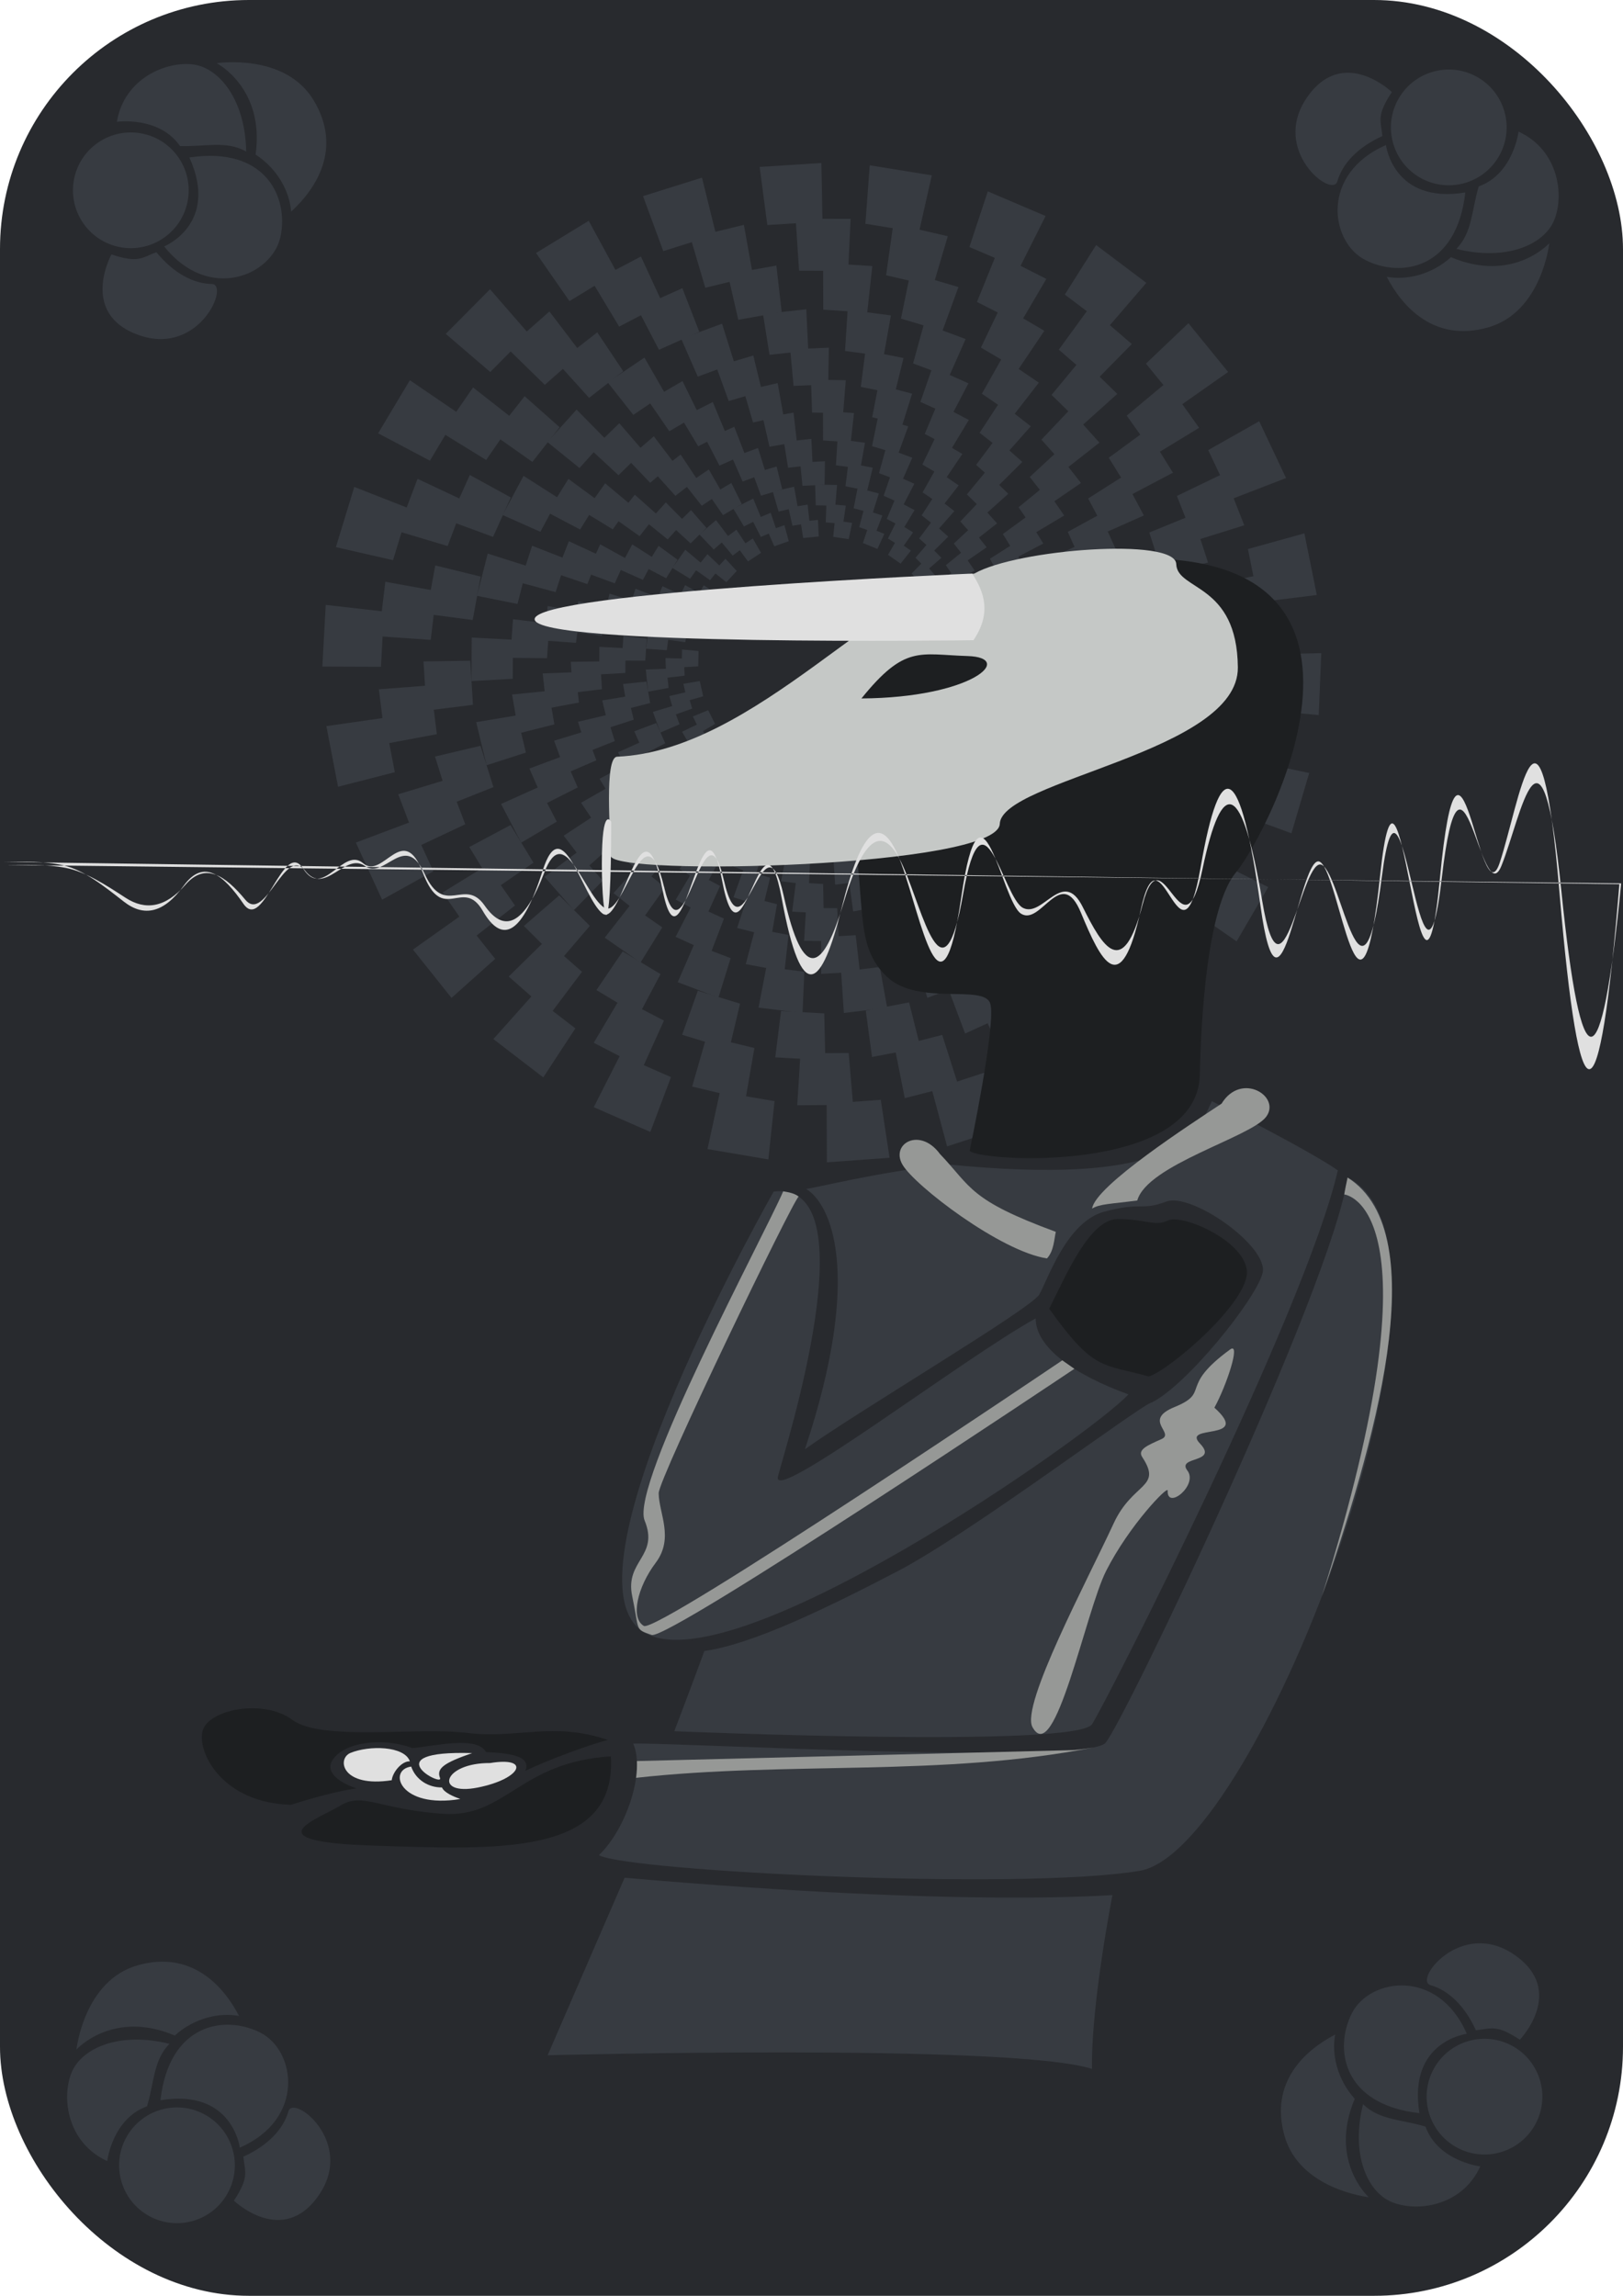 <?xml version="1.0" encoding="UTF-8" standalone="no"?>
<svg
   width="210mm"
   height="297mm"
   viewBox="0 0 210 297"
   version="1.1"
   id="svg16392"
   sodipodi:docname="ox-portrait.svg"
   inkscape:version="1.1 (c68e22c387, 2021-05-23)"
   xmlns:inkscape="http://www.inkscape.org/namespaces/inkscape"
   xmlns:sodipodi="http://sodipodi.sourceforge.net/DTD/sodipodi-0.dtd"
   xmlns="http://www.w3.org/2000/svg"
   xmlns:svg="http://www.w3.org/2000/svg"
   xmlns:rdf="http://www.w3.org/1999/02/22-rdf-syntax-ns#"
   xmlns:cc="http://creativecommons.org/ns#"
   xmlns:dc="http://purl.org/dc/elements/1.1/">
  <defs
     id="defs16386" />
  <sodipodi:namedview
     id="base"
     pagecolor="#ffffff"
     bordercolor="#666666"
     borderopacity="1.0"
     inkscape:pageopacity="0.0"
     inkscape:pageshadow="2"
     inkscape:zoom="0.98994949"
     inkscape:cx="432.34529"
     inkscape:cy="517.70318"
     inkscape:document-units="mm"
     inkscape:current-layer="g17871"
     inkscape:document-rotation="0"
     showgrid="false"
     inkscape:window-width="1920"
     inkscape:window-height="1080"
     inkscape:window-x="0"
     inkscape:window-y="0"
     inkscape:window-maximized="0"
     inkscape:snap-nodes="true"
     fit-margin-top="0"
     fit-margin-left="0"
     fit-margin-right="0"
     fit-margin-bottom="0"
     inkscape:object-paths="true"
     inkscape:pagecheckerboard="0" />
  <g
     inkscape:label="Layer 1"
     inkscape:groupmode="layer"
     id="layer1"
     transform="translate(-0.574,-0.729)">
    <rect
       style="fill:#282a2e;fill-opacity:1;fill-rule:evenodd;stroke:none;stroke-width:0.265"
       id="rect5123"
       width="210"
       height="297"
       x="0.574"
       y="0.729"
       ry="32.219" />
    <g
       id="g17644"
       transform="matrix(0.99,0,0,0.99,-0.5,-130.062)"
       style="fill:#373b41">
      <path
         d="m 101.37,161.518 -1.001,-7.592 8.067,-0.516 0.143,7.657 z m -13.598,3.409 -2.645,-7.187 7.705,-2.414 1.838,7.434 z m -12.262,6.532 -4.369,-6.289 6.886,-4.205 3.66,6.726 z m -10.351,9.265 -5.814,-4.984 5.782,-5.83 5.027,5.777 z m -7.885,11.588 -6.769,-3.58 4.147,-6.934 6.328,4.312 z m -4.822,12.999 -7.466,-1.704 2.401,-7.867 7.129,2.797 z m -1.577,13.932 -7.658,-0.027 0.439,-8.061 7.609,0.867 z m 1.809,13.776 -7.418,1.9 -1.524,-7.924 7.581,-1.083 z m 5.039,12.944 -6.698,3.712 -3.43,-7.462 7.168,-2.696 z m 8.084,11.446 -5.711,5.101 -5.042,-6.315 6.246,-4.431 z m 10.476,9.084 -4.196,6.406 -6.521,-5.01 5.101,-5.711 z m 12.496,6.365 -2.696,7.167 -7.395,-3.236 3.464,-6.83 z m 13.535,3.144 -0.808,7.615 -7.955,-1.351 1.63,-7.482 z m 13.886,-0.172 1.147,7.572 -8.193,0.592 -0.027,-7.658 z m 13.553,-3.554 2.797,7.129 -7.684,2.509 -1.98,-7.398 z m 12.187,-6.617 4.544,6.165 -6.979,4.345 -3.58,-6.769 z m 10.346,-9.472 5.776,5.027 -5.622,5.791 -5.194,-5.627 z m 7.697,-11.568 6.855,3.414 -4.134,7.09 -6.289,-4.369 z m 4.715,-13.061 7.496,1.562 -2.322,7.881 -7.187,-2.645 z m 1.421,-13.913 7.654,-0.19 -0.335,8.099 -7.624,-0.717 z m -1.935,-13.789 7.379,-2.048 1.625,8.052 -7.599,0.944 z m -5.19,-12.929 6.666,-3.77 3.508,7.424 -7.144,2.757 z m -8.136,-11.301 5.548,-5.279 5.19,6.371 -6.265,4.403 z m -10.605,-9.021 4.091,-6.473 6.564,4.941 -4.998,5.802 z m -12.471,-6.215 2.406,-7.27 7.554,3.219 -3.439,6.842 z m -13.593,-3.042 0.567,-7.636 8.111,1.314 -1.684,7.47 z"
         style="fill:#373b41;fill-opacity:1;fill-rule:evenodd;stroke:none;stroke-width:0.124"
         id="rect9037" />
      <path
         d="m 105.519,167.485 -0.445,-6.791 7.183,0.013 -0.319,6.798 z m -12.256,2.23 -1.927,-6.527 6.973,-1.692 1.197,6.699 z m -11.254,5.077 -3.508,-5.831 6.352,-3.328 2.854,6.178 z m -9.719,7.612 -4.865,-4.759 5.467,-4.832 4.121,5.416 z m -7.667,9.816 -5.794,-3.569 4.082,-5.907 5.36,4.193 z m -5.034,11.245 -6.521,-1.946 2.587,-6.836 6.158,2.896 z m -2.211,12.262 -6.789,-0.47 0.859,-7.122 6.696,1.212 z m 0.801,12.321 -6.689,1.252 -0.889,-7.115 6.785,-0.519 z m 3.714,11.771 -6.156,2.901 -2.606,-6.817 6.513,-1.973 z m 6.501,10.621 -5.362,4.191 -4.103,-5.894 5.797,-3.565 z m 8.76,8.665 -4.094,5.436 -5.49,-4.822 4.856,-4.767 z m 10.71,6.372 -2.808,6.198 -6.369,-3.3 3.47,-5.854 z m 11.818,3.577 -1.161,6.705 -6.975,-1.662 1.881,-6.539 z m 12.323,0.657 0.576,6.781 -7.299,0.047 0.422,-6.792 z m 12.225,-2.362 2.065,6.484 -6.96,1.777 -1.324,-6.675 z m 11.192,-5.157 3.67,5.731 -6.442,3.446 -2.78,-6.211 z m 9.727,-7.796 4.829,4.794 -5.323,4.807 -4.278,-5.293 z m 7.499,-9.809 5.879,3.427 -4.079,6.046 -5.322,-4.241 z m 4.942,-11.307 6.556,1.822 -2.519,6.853 -6.219,-2.764 z m 2.071,-12.254 6.798,0.278 -0.769,7.162 -6.719,-1.08 z m -0.912,-12.34 6.662,-1.386 0.972,7.234 -6.793,0.394 z m -3.849,-11.767 6.13,-2.954 2.678,6.788 -6.496,2.028 z m -6.556,-10.495 5.227,-4.358 4.231,5.951 -5.812,3.539 z m -8.878,-8.617 4.005,-5.501 5.532,4.764 -4.77,4.853 z m -10.696,-6.238 2.557,-6.306 6.51,3.295 -3.448,5.866 z m -11.876,-3.489 0.948,-6.738 7.115,1.638 -1.929,6.526 z"
         style="fill:#373b41;fill-opacity:1;fill-rule:evenodd;stroke:none;stroke-width:0.11"
         id="rect9037-5" />
      <path
         d="m 108.68,172.58 -0.022,-6.109 6.435,0.41 -0.664,6.073 z m -11.106,1.318 -1.364,-5.955 6.342,-1.128 0.7,6.069 z m -10.366,3.924 -2.819,-5.42 5.876,-2.629 2.214,5.694 z m -9.131,6.28 -4.095,-4.534 5.167,-4.026 3.391,5.081 z m -7.415,8.369 -4.993,-3.52 3.985,-5.066 4.57,4.054 z m -5.135,9.796 -5.735,-2.106 2.698,-5.981 5.357,2.937 z m -2.662,10.864 -6.057,-0.798 1.166,-6.334 5.933,1.458 z m 0.034,11.084 -6.063,0.751 -0.402,-6.424 6.108,-0.088 z m 2.674,10.753 -5.677,2.258 -1.956,-6.253 5.945,-1.406 z m 5.235,9.878 -5.037,3.457 -3.349,-5.509 5.392,-2.872 z m 7.368,8.251 -3.97,4.643 -4.651,-4.626 4.616,-4.002 z m 9.242,6.305 -2.86,5.398 -5.523,-3.311 3.434,-5.053 z m 10.391,3.861 -1.412,5.943 -6.157,-1.876 2.049,-5.755 z m 11.005,1.273 0.139,6.108 -6.543,-0.363 0.755,-6.062 z m 11.085,-1.437 1.49,5.925 -6.334,1.206 -0.816,-6.054 z m 10.315,-3.999 2.97,5.339 -5.963,2.73 -2.146,-5.72 z m 9.148,-6.445 4.061,4.564 -5.036,4.011 -3.539,-4.98 z m 7.264,-8.373 5.077,3.397 -3.991,5.191 -4.533,-4.095 z m 5.056,-9.856 5.773,1.997 -2.637,6 -5.418,-2.822 z m 2.536,-10.865 6.076,0.627 -1.087,6.374 -5.96,-1.341 z m -0.132,-11.107 6.046,-0.871 0.469,6.536 -6.109,-0.024 z m -2.795,-10.757 5.657,-2.306 2.022,6.231 -5.933,1.457 z m -5.291,-9.768 4.925,-3.614 3.46,5.567 -5.404,2.849 z m -7.476,-8.214 3.894,-4.707 4.692,4.576 -4.544,4.083 z m -9.237,-6.183 2.641,-5.508 5.65,3.314 -3.415,5.065 z m -10.447,-3.786 1.224,-5.985 6.284,1.863 -2.091,5.74 z"
         style="fill:#373b41;fill-opacity:1;fill-rule:evenodd;stroke:none;stroke-width:0.099"
         id="rect9037-5-2" />
      <path
         d="m 111.529,177.974 0.342,-5.39 5.652,0.742 -0.945,5.317 z m -9.873,0.505 -0.851,-5.333 5.66,-0.62 0.259,5.394 z m -9.375,2.848 -2.166,-4.947 5.338,-1.971 1.616,5.153 z m -8.425,4.999 -3.343,-4.241 4.795,-3.246 2.691,4.683 z m -7.035,6.943 -4.196,-3.4 3.815,-4.233 3.791,3.846 z m -5.108,8.337 -4.934,-2.196 2.733,-5.116 4.551,2.907 z m -2.99,9.425 -5.295,-1.062 1.403,-5.518 5.147,1.637 z m -0.626,9.779 -5.392,0.303 0.026,-5.69 5.393,0.284 z m 1.722,9.643 -5.14,1.656 -1.356,-5.631 5.327,-0.888 z m 4.033,9.022 -4.647,2.751 -2.628,-5.057 4.926,-2.215 z m 6.01,7.713 -3.777,3.86 -3.829,-4.355 4.308,-3.256 z m 7.779,6.107 -2.842,4.592 -4.676,-3.247 3.328,-4.254 z m 8.937,4.02 -1.597,5.159 -5.32,-2.019 2.148,-4.955 z m 9.632,1.774 -0.238,5.395 -5.749,-0.707 1.025,-5.303 z m 9.862,-0.612 0.964,5.314 -5.659,0.689 -0.361,-5.388 z m 9.334,-2.917 2.304,4.885 -5.421,2.055 -1.555,-5.172 z m 8.45,-5.143 3.312,4.265 -4.679,3.24 -2.827,-4.602 z m 6.902,-6.955 4.278,3.296 -3.827,4.342 -3.756,-3.88 z m 5.043,-8.395 4.974,2.103 -2.681,5.136 -4.612,-2.81 z m 2.879,-9.433 5.322,0.912 -1.336,5.558 -5.178,-1.536 z m 0.541,-9.804 5.385,-0.411 0.027,5.793 -5.387,-0.383 z m -1.829,-9.653 5.126,-1.7 1.415,5.615 -5.319,0.934 z m -4.089,-8.928 4.558,-2.896 2.723,5.115 -4.935,2.193 z m -6.108,-7.687 3.713,-3.921 3.868,4.313 -4.249,3.333 z m -7.782,-6 2.656,-4.702 4.788,3.257 -3.312,4.265 z m -8.99,-3.957 1.433,-5.207 5.433,2.015 -2.184,4.939 z"
         style="fill:#373b41;fill-opacity:1;fill-rule:evenodd;stroke:none;stroke-width:0.088"
         id="rect9037-9" />
      <path
         d="m 113.586,182.668 0.618,-4.759 4.968,0.988 -1.148,4.66 z m -8.784,-0.127 -0.443,-4.779 5.055,-0.22 -0.085,4.798 z m -8.479,1.979 -1.632,-4.513 4.848,-1.437 1.133,4.664 z m -7.762,3.942 -2.717,-3.956 4.441,-2.599 2.113,4.309 z m -6.643,5.747 -3.522,-3.259 3.629,-3.531 3.137,3.632 z m -5.016,7.095 -4.247,-2.235 2.722,-4.377 3.866,2.843 z m -3.201,8.183 -4.633,-1.251 1.565,-4.811 4.468,1.751 z m -1.125,8.634 -4.799,-0.045 0.354,-5.044 4.766,0.566 z m 0.965,8.651 -4.655,1.169 -0.874,-5.072 4.775,-0.477 z m 3.051,8.235 -4.281,2.169 -2.035,-4.637 4.497,-1.677 z m 4.88,7.19 -3.574,3.203 -3.141,-4.085 4.01,-2.636 z m 6.542,5.869 -2.788,3.906 -3.957,-3.152 3.199,-3.578 z m 7.69,4.086 -1.717,4.481 -4.6,-2.101 2.193,-4.268 z m 8.437,2.134 -0.526,4.77 -5.057,-0.962 1.218,-4.642 z m 8.781,0.032 0.545,4.768 -5.058,0.281 -0.006,-4.799 z m 8.447,-2.043 1.758,4.466 -4.927,1.507 -1.077,-4.677 z m 7.793,-4.068 2.688,3.975 -4.338,2.601 -2.238,-4.245 z m 6.526,-5.765 3.601,3.172 -3.647,3.627 -3.104,-3.66 z m 4.961,-7.15 4.288,2.155 -2.677,4.398 -3.926,-2.76 z m 3.103,-8.197 4.666,1.119 -1.508,4.851 -4.502,-1.663 z m 1.051,-8.662 4.799,-0.051 -0.314,5.138 -4.754,-0.653 z m -1.059,-8.666 4.644,-1.208 0.928,5.062 -4.771,0.518 z m -3.106,-8.155 4.211,-2.303 2.116,4.695 -4.504,1.657 z m -4.968,-7.172 3.521,-3.261 3.179,4.05 -3.962,2.708 z m -6.551,-5.774 2.629,-4.015 4.056,3.167 -3.186,3.589 z m -7.741,-4.033 1.575,-4.533 4.7,2.103 -2.224,4.252 z"
         style="fill:#373b41;fill-opacity:1;fill-rule:evenodd;stroke:none;stroke-width:0.078"
         id="rect9037-5-8" />
      <path
         d="m 115.079,186.624 0.818,-4.23 4.397,1.161 -1.287,4.111 z m -7.864,-0.602 -0.132,-4.306 4.542,0.084 -0.343,4.295 z m -7.707,1.302 -1.212,-4.134 4.424,-1.018 0.756,4.241 z m -7.174,3.101 -2.215,-3.695 4.124,-2.082 1.654,3.978 z m -6.271,4.78 -2.975,-3.116 3.448,-2.962 2.609,3.428 z m -4.888,6.078 -3.681,-2.239 2.682,-3.771 3.306,2.762 z m -3.323,7.154 -4.082,-1.378 1.67,-4.224 3.906,1.817 z m -1.487,7.674 -4.297,-0.307 0.598,-4.5 4.239,0.772 z m 0.384,7.805 -4.235,0.789 -0.501,-4.593 4.305,-0.162 z m 2.276,7.548 -3.956,1.705 -1.566,-4.268 4.122,-1.253 z m 3.973,6.713 -3.38,2.671 -2.588,-3.835 3.739,-2.14 z m 5.535,5.622 -2.715,3.345 -3.37,-3.044 3.065,-3.028 z m 6.663,4.088 -1.787,3.92 -4.005,-2.138 2.202,-3.703 z m 7.441,2.381 -0.736,4.245 -4.478,-1.143 1.349,-4.092 z m 7.866,0.517 0.223,4.303 -4.547,-0.029 0.261,-4.3 z m 7.682,-1.361 1.327,4.099 -4.498,1.076 -0.705,-4.25 z m 7.208,-3.212 2.188,3.711 -4.031,2.089 -1.77,-3.928 z m 6.167,-4.803 3.05,3.042 -3.469,3.048 -2.578,-3.452 z m 4.842,-6.131 3.722,2.169 -2.643,3.792 -3.364,-2.691 z m 3.236,-7.172 4.119,1.262 -1.621,4.262 -3.941,-1.74 z m 1.423,-7.703 4.302,0.221 -0.567,4.586 -4.223,-0.849 z m -0.468,-7.824 4.228,-0.825 0.55,4.587 -4.304,0.199 z m -2.33,-7.48 3.901,-1.829 1.635,4.324 -4.127,1.234 z m -4.053,-6.702 3.336,-2.726 2.623,3.805 -3.7,2.206 z m -5.549,-5.537 2.579,-3.451 3.458,3.063 -3.054,3.039 z m -6.712,-4.044 1.663,-3.974 4.094,2.146 -2.229,3.687 z"
         style="fill:#373b41;fill-opacity:1;fill-rule:evenodd;stroke:none;stroke-width:0.07"
         id="rect9037-5-2-2" />
      <path
         d="m 108.653,189.669 -0.009,-3.85 4.055,0.264 -0.423,3.827 z m -7,0.821 -0.854,-3.754 3.998,-0.706 0.436,3.825 z m -6.536,2.464 -1.772,-3.418 3.705,-1.652 1.39,3.59 z m -5.76,3.95 -2.577,-2.861 3.26,-2.533 2.133,3.205 z m -4.68,5.268 -3.144,-2.223 2.516,-3.189 2.877,2.559 z m -3.244,6.17 -3.612,-1.332 1.705,-3.767 3.374,1.855 z m -1.687,6.845 -3.816,-0.508 0.74,-3.991 3.738,0.924 z m 0.012,6.986 -3.822,0.468 -0.248,-4.049 3.85,-0.05 z m 1.676,6.779 -3.579,1.418 -1.228,-3.942 3.748,-0.881 z m 3.291,6.229 -3.177,2.174 -2.106,-3.474 3.4,-1.806 z m 4.636,5.206 -2.506,2.923 -2.927,-2.919 2.913,-2.518 z m 5.819,3.981 -1.807,3.399 -3.478,-2.091 2.168,-3.181 z m 6.545,2.442 -0.895,3.745 -3.879,-1.188 1.296,-3.625 z m 6.935,0.812 0.083,3.849 -4.123,-0.234 0.481,-3.82 z m 6.987,-0.896 0.934,3.735 -3.993,0.755 -0.509,-3.816 z m 6.504,-2.512 1.867,3.367 -3.76,1.716 -1.348,-3.607 z m 5.771,-4.054 2.555,2.88 -3.177,2.524 -2.226,-3.141 z m 4.585,-5.27 3.197,2.145 -2.52,3.268 -2.853,-2.585 z m 3.195,-6.207 3.637,1.263 -1.667,3.779 -3.412,-1.783 z m 1.607,-6.845 3.829,0.4 -0.69,4.016 -3.755,-0.85 z m -0.074,-7 3.811,-0.544 0.29,4.12 -3.85,-0.02 z m -1.752,-6.781 3.567,-1.449 1.269,3.928 -3.74,0.913 z m -3.326,-6.16 3.107,-2.274 2.176,3.512 -3.408,1.791 z m -4.705,-5.183 2.458,-2.963 2.953,2.888 -2.867,2.57 z m -5.816,-3.904 1.669,-3.469 3.558,2.093 -2.157,3.189 z m -6.581,-2.395 0.776,-3.771 3.959,1.179 -1.322,3.616 z"
         style="fill:#373b41;fill-opacity:1;fill-rule:evenodd;stroke:none;stroke-width:0.062"
         id="rect9037-0" />
      <path
         d="m 110.336,192.912 0.217,-3.414 3.581,0.47 -0.599,3.369 z m -6.255,0.32 -0.539,-3.379 3.586,-0.393 0.164,3.417 z m -5.939,1.804 -1.372,-3.134 3.382,-1.249 1.024,3.265 z m -5.337,3.167 -2.118,-2.687 3.038,-2.056 1.705,2.966 z m -4.457,4.399 -2.658,-2.154 2.417,-2.681 2.402,2.437 z m -3.236,5.282 -3.126,-1.392 1.732,-3.241 2.883,1.842 z m -1.895,5.971 -3.355,-0.673 0.889,-3.496 3.26,1.037 z m -0.397,6.195 -3.416,0.192 0.016,-3.605 3.417,0.18 z m 1.091,6.109 -3.257,1.049 -0.859,-3.567 3.375,-0.563 z m 2.555,5.716 -2.944,1.743 -1.665,-3.204 3.12,-1.403 z m 3.808,4.886 -2.393,2.446 -2.426,-2.759 2.729,-2.063 z m 4.928,3.869 -1.801,2.909 -2.962,-2.057 2.108,-2.695 z m 5.661,2.547 -1.012,3.268 -3.37,-1.279 1.361,-3.139 z m 6.102,1.124 -0.151,3.418 -3.642,-0.448 0.649,-3.359 z m 6.248,-0.388 0.611,3.366 -3.585,0.436 -0.229,-3.414 z m 5.914,-1.848 1.459,3.095 -3.434,1.302 -0.985,-3.277 z m 5.353,-3.258 2.098,2.702 -2.964,2.053 -1.791,-2.915 z m 4.373,-4.406 2.71,2.088 -2.425,2.751 -2.38,-2.458 z m 3.195,-5.318 3.151,1.332 -1.698,3.254 -2.922,-1.78 z m 1.824,-5.976 3.372,0.578 -0.846,3.521 -3.28,-0.973 z m 0.343,-6.211 3.411,-0.26 0.017,3.67 -3.412,-0.242 z m -1.159,-6.115 3.247,-1.077 0.896,3.557 -3.37,0.592 z m -2.591,-5.656 2.888,-1.835 1.725,3.241 -3.126,1.389 z m -3.87,-4.87 2.352,-2.484 2.451,2.733 -2.692,2.111 z m -4.93,-3.801 1.682,-2.979 3.033,2.063 -2.098,2.702 z m -5.696,-2.507 0.908,-3.298 3.442,1.276 -1.383,3.129 z"
         style="fill:#373b41;fill-opacity:1;fill-rule:evenodd;stroke:none;stroke-width:0.055"
         id="rect9037-5-88" />
      <path
         d="m 111.583,195.657 0.384,-3.047 3.182,0.62 -0.723,2.985 z m -5.622,-0.061 -0.295,-3.057 3.235,-0.153 -0.043,3.071 z m -5.422,1.287 -1.055,-2.884 3.099,-0.931 0.736,2.982 z m -4.958,2.541 -1.749,-2.525 2.836,-1.674 1.363,2.753 z m -4.238,3.694 -2.262,-2.078 2.314,-2.268 2.017,2.317 z m -3.193,4.553 -2.723,-1.42 1.732,-2.808 2.481,1.81 z m -2.029,5.245 -2.968,-0.789 0.99,-3.083 2.864,1.11 z m -0.699,5.529 -3.071,-0.018 0.215,-3.229 3.051,0.351 z m 0.638,5.534 -2.976,0.759 -0.571,-3.244 3.055,-0.317 z m 1.972,5.263 -2.735,1.398 -1.314,-2.963 2.874,-1.084 z m 3.14,4.59 -2.28,2.058 -2.02,-2.607 2.56,-1.697 z m 4.201,3.741 -1.775,2.506 -2.54,-2.008 2.039,-2.297 z m 4.931,2.597 -1.088,2.872 -2.949,-1.333 1.393,-2.737 z m 5.405,1.346 -0.325,3.054 -3.239,-0.604 0.768,-2.974 z m 5.62,-2.8e-4 0.36,3.05 -3.236,0.192 -0.015,-3.071 z m 5.401,-1.328 1.136,2.854 -3.15,0.976 -0.7,-2.99 z m 4.978,-2.622 1.73,2.538 -2.77,1.675 -1.443,-2.712 z m 4.163,-3.705 2.312,2.022 -2.325,2.33 -1.996,-2.335 z m 3.158,-4.588 2.749,1.369 -1.703,2.821 -2.519,-1.757 z m 1.966,-5.253 2.989,0.705 -0.954,3.108 -2.885,-1.054 z m 0.652,-5.546 3.071,-0.044 -0.189,3.289 -3.044,-0.407 z m -0.698,-5.544 2.969,-0.784 0.606,3.237 -3.052,0.343 z m -2.007,-5.212 2.689,-1.484 1.366,2.999 -2.878,1.071 z m -3.197,-4.579 2.246,-2.095 2.044,2.585 -2.529,1.742 z m -4.206,-3.68 1.673,-2.576 2.603,2.017 -2.03,2.304 z m -4.964,-2.563 0.997,-2.905 3.013,1.335 -1.413,2.727 z"
         style="fill:#373b41;fill-opacity:1;fill-rule:evenodd;stroke:none;stroke-width:0.05"
         id="rect9037-5-2-5" />
      <path
         d="m 112.655,198.53 0.519,-2.665 2.77,0.735 -0.815,2.59 z m -4.955,-0.386 -0.08,-2.714 2.862,0.057 -0.22,2.706 z m -4.858,0.814 -0.76,-2.607 2.789,-0.638 0.473,2.674 z m -4.524,1.948 -1.393,-2.331 2.601,-1.308 1.039,2.509 z m -3.956,3.007 -1.872,-1.966 2.175,-1.864 1.642,2.163 z m -3.086,3.827 -2.318,-1.414 1.693,-2.374 2.081,1.744 z m -2.1,4.506 -2.571,-0.872 1.056,-2.661 2.46,1.149 z m -0.944,4.835 -2.708,-0.197 0.38,-2.835 2.671,0.49 z m 0.236,4.919 -2.67,0.493 -0.312,-2.895 2.713,-0.099 z m 1.428,4.759 -2.495,1.071 -0.983,-2.691 2.599,-0.786 z m 2.498,4.234 -2.132,1.681 -1.628,-2.419 2.358,-1.345 z m 3.484,3.548 -1.714,2.106 -2.121,-1.921 1.934,-1.906 z m 4.196,2.582 -1.13,2.469 -2.522,-1.351 1.391,-2.332 z m 4.688,1.507 -0.468,2.675 -2.821,-0.724 0.854,-2.578 z m 4.957,0.332 0.137,2.712 -2.866,-0.022 0.168,-2.71 z m 4.843,-0.851 0.833,2.584 -2.836,0.674 -0.441,-2.679 z m 4.545,-2.018 1.376,2.341 -2.542,1.313 -1.112,-2.477 z m 3.891,-3.022 1.92,1.92 -2.189,1.918 -1.622,-2.177 z m 3.057,-3.86 2.344,1.37 -1.669,2.388 -2.118,-1.699 z m 2.045,-4.517 2.595,0.799 -1.025,2.685 -2.482,-1.1 z m 0.903,-4.853 2.711,0.143 -0.361,2.89 -2.661,-0.539 z m -0.288,-4.931 2.666,-0.516 0.343,2.891 -2.712,0.122 z m -1.462,-4.716 2.46,-1.15 1.027,2.726 -2.602,0.774 z m -2.549,-4.227 2.105,-1.715 1.65,2.401 -2.334,1.387 z m -3.492,-3.494 1.628,-2.173 2.177,1.933 -1.927,1.913 z m -4.227,-2.554 1.051,-2.503 2.579,1.356 -1.408,2.322 z"
         style="fill:#373b41;fill-opacity:1;fill-rule:evenodd;stroke:none;stroke-width:0.044"
         id="rect9037-9-3" />
      <path
         d="m 113.378,201.003 0.615,-2.333 2.413,0.814 -0.873,2.249 z m -4.372,-0.631 0.088,-2.411 2.535,0.217 -0.352,2.387 z m -4.355,0.439 -0.522,-2.356 2.51,-0.403 0.263,2.398 z m -4.125,1.464 -1.099,-2.148 2.382,-1.009 0.775,2.285 z m -3.683,2.436 -1.546,-1.853 2.038,-1.526 1.33,2.013 z m -2.959,3.213 -1.973,-1.389 1.64,-2.006 1.744,1.667 z m -2.125,3.873 -2.229,-0.923 1.091,-2.298 2.115,1.162 z m -1.119,4.232 -2.39,-0.333 0.503,-2.492 2.34,0.59 z m -0.078,4.376 -2.396,0.282 -0.108,-2.585 2.412,0.071 z m 0.989,4.303 -2.275,0.805 -0.715,-2.444 2.35,-0.545 z m 1.969,3.9 -1.989,1.366 -1.302,-2.24 2.17,-1.055 z m 2.882,3.349 -1.642,1.767 -1.769,-1.827 1.826,-1.577 z m 3.57,2.534 -1.146,2.123 -2.158,-1.345 1.369,-1.986 z m 4.069,1.609 -0.57,2.344 -2.459,-0.807 0.907,-2.236 z m 4.376,0.583 -0.036,2.413 -2.54,-0.187 0.307,-2.393 z m 4.344,-0.473 0.588,2.34 -2.554,0.433 -0.235,-2.401 z m 4.148,-1.525 1.083,2.156 -2.331,1.016 -0.842,-2.261 z m 3.626,-2.453 1.59,1.814 -2.053,1.573 -1.311,-2.025 z m 2.935,-3.244 1.999,1.351 -1.619,2.02 -1.779,-1.63 z m 2.077,-3.886 2.254,0.859 -1.065,2.321 -2.137,-1.12 z m 1.084,-4.251 2.396,0.285 -0.488,2.542 -2.328,-0.633 z m 0.032,-4.389 2.394,-0.302 0.135,2.584 -2.412,-0.05 z m -1.021,-4.267 2.248,-0.876 0.752,2.477 -2.353,0.535 z m -2.014,-3.897 1.966,-1.398 1.323,2.225 -2.15,1.094 z m -2.893,-3.302 1.57,-1.832 1.817,1.841 -1.82,1.584 z m -3.599,-2.511 1.078,-2.158 2.208,1.352 -1.384,1.976 z"
         style="fill:#373b41;fill-opacity:1;fill-rule:evenodd;stroke:none;stroke-width:0.039"
         id="rect9037-5-8-6" />
      <path
         d="m 113.866,203.072 0.681,-2.056 2.117,0.863 -0.907,1.967 z m -3.882,-0.808 0.213,-2.156 2.259,0.335 -0.448,2.119 z m -3.927,0.151 -0.337,-2.14 2.271,-0.222 0.103,2.164 z m -3.777,1.083 -0.866,-1.986 2.191,-0.771 0.568,2.09 z m -3.436,1.978 -1.282,-1.746 1.91,-1.254 1.079,1.878 z m -2.83,2.715 -1.691,-1.354 1.581,-1.707 1.47,1.591 z m -2.119,3.352 -1.946,-0.951 1.105,-1.998 1.83,1.159 z m -1.238,3.73 -2.123,-0.431 0.589,-2.205 2.063,0.659 z m -0.313,3.916 -2.163,0.119 0.047,-2.322 2.157,0.197 z m 0.647,3.91 -2.083,0.595 -0.505,-2.229 2.136,-0.358 z m 1.547,3.604 -1.858,1.113 -1.042,-2.079 2.003,-0.825 z m 2.397,3.161 -1.57,1.492 -1.484,-1.735 1.724,-1.312 z m 3.058,2.469 -1.144,1.839 -1.859,-1.325 1.337,-1.704 z m 3.556,1.668 -0.641,2.069 -2.159,-0.859 0.937,-1.953 z m 3.888,0.766 -0.167,2.16 -2.265,-0.308 0.408,-2.127 z m 3.918,-0.182 0.397,2.129 -2.312,0.246 -0.077,-2.165 z m 3.801,-1.136 0.851,1.992 -2.145,0.781 -0.629,-2.073 z m 3.385,-1.996 1.324,1.714 -1.927,1.295 -1.062,-1.888 z m 2.81,-2.744 1.716,1.322 -1.563,1.72 -1.504,-1.559 z m 2.077,-3.367 1.972,0.895 -1.084,2.02 -1.853,-1.122 z m 1.207,-3.749 2.131,0.388 -0.579,2.25 -2.051,-0.696 z m 0.272,-3.931 2.162,-0.138 -0.022,2.322 -2.159,-0.179 z m -0.678,-3.88 2.063,-0.66 0.536,2.262 -2.138,0.349 z m -1.588,-3.604 1.839,-1.144 1.062,2.067 -1.988,0.861 z m -2.409,-3.119 1.509,-1.554 1.526,1.751 -1.719,1.318 z m -3.085,-2.45 1.086,-1.874 1.903,1.334 -1.35,1.694 z"
         style="fill:#373b41;fill-opacity:1;fill-rule:evenodd;stroke:none;stroke-width:0.035"
         id="rect9037-5-2-2-7" />
    </g>
    <g
       id="g17871"
       transform="translate(7.69,-21.969)">
      <path
         style="fill:#1d1f21;fill-opacity:1;stroke:none;stroke-width:0.265px;stroke-linecap:butt;stroke-linejoin:miter;stroke-opacity:1"
         d="m 134.586,95.309 c -8.204,0.861 -33.304,23.802 -31.425,34.237 1.879,10.435 0.189,15.43 4.492,19.518 4.034,3.832 12.549,0.901 13.358,3.457 0.81,2.556 -2.662,19.059 -2.662,19.059 1.319,1.425 29.414,3.018 29.778,-9.791 0.063,-2.196 0.335,-20.998 4.665,-26.211 4.33,-5.213 24.944,-44.796 -18.207,-40.268 z"
         id="path17648"
         sodipodi:nodetypes="sssscsss" />
      <path
         style="fill:#c5c8c6;fill-opacity:1;stroke:none;stroke-width:0.265px;stroke-linecap:butt;stroke-linejoin:miter;stroke-opacity:1"
         d="m 118.947,96.9 c 5.574,-3.172 26.024,-4.707 26.131,-1.235 0.107,3.471 7.88,2.418 7.972,13.379 0.092,10.961 -30.575,14.562 -30.804,20.231 -0.229,5.669 -50.322,6.813 -50.337,4.135 -0.015,-2.678 -0.871,-12.755 0.825,-12.82 17.911,-0.756 34.679,-22.595 46.214,-23.689 z"
         id="path17325"
         sodipodi:nodetypes="csssscc" />
      <path
         style="fill:#e0e0e0;fill-opacity:1;stroke:none;stroke-width:0.291px;stroke-linecap:butt;stroke-linejoin:miter;stroke-opacity:1"
         d="m 118.674,96.9 c 0,0 -56.612,2.379 -56.612,5.903 0,3.523 56.778,2.717 56.778,2.717 2.306,-3.418 1.479,-6.114 -0.166,-8.62 z"
         id="path17303"
         sodipodi:nodetypes="cscc" />
      <path
         style="fill:#e0e0e0;fill-opacity:1;stroke:none;stroke-width:0.265px;stroke-linecap:butt;stroke-linejoin:miter;stroke-opacity:1"
         d="m 71.968,129.025 c 0,0 -1.209,-2.363 -1.209,5.433 0,7.796 1.209,11.584 1.209,-5.433 z"
         id="path17646" />
      <path
         style="fill:#1d1f21;fill-opacity:1;stroke:none;stroke-width:0.265px;stroke-linecap:butt;stroke-linejoin:miter;stroke-opacity:1"
         d="m 104.347,113.054 c 5.643,-6.982 7.491,-5.675 13.73,-5.487 6.239,0.189 0.588,5.396 -13.73,5.487 z"
         id="path17650" />
      <path
         style="fill:#373b41;fill-opacity:1;stroke:none;stroke-width:0.265px;stroke-linecap:butt;stroke-linejoin:miter;stroke-opacity:1"
         d="m 92.993,176.843 c 0,0 -28.002,49.076 -17.084,56.826 10.918,7.75 58.369,-25.485 62.98,-30.587 -7.019,-2.537 -11.998,-6.077 -11.998,-9.828 -9.309,5.112 -34.33,24.29 -33.348,20.447 0.983,-3.843 12.009,-38.338 -0.551,-36.858 z"
         id="path17652" />
      <path
         style="fill:#373b41;fill-opacity:1;stroke:none;stroke-width:0.265px;stroke-linecap:butt;stroke-linejoin:miter;stroke-opacity:1"
         d="m 167.248,175.032 c 18.153,9.028 -11.42,87.105 -26.906,89.688 -15.486,2.583 -66.258,0.052 -69.962,-2.026 3.52,-3.383 6.026,-10.757 4.438,-14.434 5.216,-0.175 58.607,2.832 61.112,-0.101 2.505,-2.933 29.244,-58.968 31.317,-73.127 z"
         id="path17654"
         sodipodi:nodetypes="csccsc" />
      <path
         style="fill:#373b41;fill-opacity:1;stroke:none;stroke-width:0.265px;stroke-linecap:butt;stroke-linejoin:miter;stroke-opacity:1"
         d="m 149.683,165.151 c -2.181,5.029 -5.907,10.982 -34.303,8.173 -9.433,1.112 -16.728,3.006 -18.196,3.181 3.051,1.811 7.527,10.587 -0.151,33.677 6.712,-4.827 29.269,-18.174 30.332,-20.026 1.064,-1.853 3.515,-9.387 8.391,-10.706 4.876,-1.319 4.757,-0.069 8.024,-1.306 3.267,-1.237 13.353,5.852 12.462,9.272 -0.891,3.42 -9.835,14.505 -14.333,16.711 -1.317,0.225 -23.337,16.847 -32.845,21.812 -9.509,4.965 -18.969,9.502 -25.043,10.343 -1.085,3.002 -3.888,10.375 -3.888,10.375 0,0 52.068,2.211 54.055,-0.91 1.987,-3.121 27.608,-53.471 31.798,-71.642 -3.769,-2.648 -16.302,-8.954 -16.302,-8.954 z"
         id="path17656"
         sodipodi:nodetypes="ccccsssscsccscc" />
      <g
         id="g17685"
         style="fill:#969896"
         transform="translate(6.598,-17.227)">
        <path
           style="fill:#969896;fill-opacity:1;stroke:none;stroke-width:0.265px;stroke-linecap:butt;stroke-linejoin:miter;stroke-opacity:1"
           d="m 107.897,189.198 c -2.592,-3.512 -6.425,-1.324 -4.838,1.397 1.587,2.721 12.678,11.216 18.693,12.127 0.907,-0.965 0.929,-2.519 1.145,-3.438 -11.253,-4.146 -10.875,-5.755 -15,-10.085 z"
           id="path17660" />
        <path
           style="fill:#969896;fill-opacity:1;stroke:none;stroke-width:0.265px;stroke-linecap:butt;stroke-linejoin:miter;stroke-opacity:1"
           d="m 144.344,182.698 c 2.559,-4.183 7.765,-0.91 5.756,1.719 -2.009,2.629 -15.378,6.197 -16.663,10.812 -3.402,0.45 -4.86,0.432 -5.842,1.048 0.378,-2.942 12.84,-10.986 16.749,-13.579 z"
           id="path17662" />
        <path
           style="fill:#969896;fill-opacity:1;stroke:none;stroke-width:0.265px;stroke-linecap:butt;stroke-linejoin:miter;stroke-opacity:1"
           d="m 138.301,221.932 c -4.246,1.71 0.061,3.361 -1.726,4.161 -1.787,0.8 -3.142,1.347 -2.497,2.327 2.65,4.025 -1.217,3.208 -3.7,8.588 -3.393,7.353 -12.041,23.512 -10.503,26.34 2.901,5.333 6.878,-14.974 9.54,-20.217 2.982,-5.874 7.985,-11.04 7.954,-10.388 -0.122,2.607 3.994,-0.696 2.55,-2.581 -1.443,-1.885 4.085,-0.936 1.626,-3.497 -2.459,-2.561 6.796,-0.221 1.871,-4.635 1.558,-2.821 3.478,-8.586 2.031,-7.528 -6.719,4.913 -2.473,5.503 -7.147,7.431 z"
           id="path2195"
           sodipodi:nodetypes="csssssssscsc" />
        <path
           style="fill:#969896;fill-opacity:1;stroke:none;stroke-width:0.265px;stroke-linecap:butt;stroke-linejoin:miter;stroke-opacity:1"
           d="m 87.626,194.044 c -2.505,5.786 -19.833,37.947 -17.931,42.588 1.901,4.642 -2.57,5.169 -1.611,9.764 0.956,4.582 0.297,4.256 2.52,5.032 2.152,0.751 54.696,-34.426 54.696,-34.426 l -1.564,-1.095 c 0,0 -52.383,35.364 -54.139,34.357 -1.756,-1.008 -0.863,-4.985 1.535,-8.177 2.398,-3.192 0.406,-6.396 0.38,-8.988 -0.019,-1.879 17.404,-37.969 18.113,-38.376 -0.529,-0.427 -1.263,-0.553 -1.997,-0.681 z"
           id="path2197"
           sodipodi:nodetypes="csssccssscc" />
        <path
           style="fill:#969896;fill-opacity:1;stroke:none;stroke-width:0.265px;stroke-linecap:butt;stroke-linejoin:miter;stroke-opacity:1"
           d="m 160.218,194.448 c 0,0 13.029,1.231 -2.898,51.993 6.449,-18.723 14.917,-46.848 3.331,-54.182 -0.354,1.632 -0.433,2.188 -0.433,2.188 z"
           id="path2199"
           sodipodi:nodetypes="cccc" />
        <path
           style="fill:#969896;fill-opacity:1;stroke:none;stroke-width:0.265px;stroke-linecap:butt;stroke-linejoin:miter;stroke-opacity:1"
           d="m 68.696,267.747 56.492,-1.418 c 1.058,-0.078 1.76,-0.216 2.563,-0.337 -19.715,3.852 -39.41,1.738 -59.164,3.923 0.122,-0.818 0.128,-1.507 0.11,-2.168 z"
           id="path2201"
           sodipodi:nodetypes="ccccc" />
      </g>
      <path
         style="fill:#1d1f21;fill-opacity:1;stroke:none;stroke-width:0.265px;stroke-linecap:butt;stroke-linejoin:miter;stroke-opacity:1"
         d="m 128.641,192.004 c 2.225,-4.422 5.248,-11.593 8.866,-11.602 3.618,-0.009 4.784,1.011 6.523,0.175 1.739,-0.837 9.568,2.418 10.173,6.362 0.605,3.944 -9.968,13 -12.667,13.827 -6.091,-1.673 -7.127,-0.69 -12.894,-8.762 z"
         id="path17666" />
      <path
         style="fill:#1d1f21;fill-opacity:1;stroke:none;stroke-width:0.265px;stroke-linecap:butt;stroke-linejoin:miter;stroke-opacity:1"
         d="m 71.925,249.911 c -11.911,0.745 -13.585,8.017 -21.793,7.429 -8.207,-0.588 -10.335,-2.822 -13.196,-1.066 -2.862,1.756 -11.728,4.67 4.298,5.185 16.026,0.515 31.479,1.397 30.691,-11.547 z"
         id="path17668" />
      <path
         style="fill:#e0e0e0;fill-opacity:1;stroke:none;stroke-width:0.265px;stroke-linecap:butt;stroke-linejoin:miter;stroke-opacity:1"
         d="m 56.298,250.776 c -6.145,-0.037 -7.289,4.293 -1.609,3.172 5.68,-1.122 6.944,-4.045 1.609,-3.172 z"
         id="path17670" />
      <path
         style="fill:#e0e0e0;fill-opacity:1;stroke:none;stroke-width:0.265px;stroke-linecap:butt;stroke-linejoin:miter;stroke-opacity:1"
         d="m 53.977,249.489 c -3.596,1.25 -4.665,1.958 -4.158,3.218 0.508,1.26 -8.661,-3.595 4.158,-3.218 z"
         id="path17672" />
      <path
         style="fill:#e0e0e0;fill-opacity:1;stroke:none;stroke-width:0.265px;stroke-linecap:butt;stroke-linejoin:miter;stroke-opacity:1"
         d="m 46.087,251.233 c -3.089,0.423 -1.507,5.501 6.354,4.196 -0.898,-0.326 -2.099,-0.826 -2.369,-1.496 -1.726,0.017 -3.37,-0.953 -3.986,-2.7 z"
         id="path17674"
         sodipodi:nodetypes="cccc" />
      <path
         style="fill:#e0e0e0;fill-opacity:1;stroke:none;stroke-width:0.265px;stroke-linecap:butt;stroke-linejoin:miter;stroke-opacity:1"
         d="m 38.209,249.474 c -1.775,0.783 -1.077,4.518 5.361,3.524 0.134,-1.121 1.367,-2.509 2.348,-2.441 -0.695,-2.009 -5.269,-2.093 -7.709,-1.082 z"
         id="path17676"
         sodipodi:nodetypes="cccc" />
      <path
         style="fill:#1d1f21;fill-opacity:1;stroke:none;stroke-width:0.265px;stroke-linecap:butt;stroke-linejoin:miter;stroke-opacity:1"
         d="m 71.546,247.796 c -7.102,-2.438 -11.691,-0.124 -18.204,-0.917 -6.514,-0.793 -18.884,1.099 -22.618,-1.684 -3.734,-2.782 -10.912,-1.359 -11.63,1.437 -0.718,2.795 2.596,9.329 11.454,9.543 5.773,-1.846 8.468,-2.113 8.468,-2.113 0,0 -4.559,-1.411 -3.093,-3.686 1.466,-2.275 6.353,-3.003 10.332,-1.534 3.07,-0.286 8.323,-1.612 9.515,0.514 3.146,0.143 5.887,0.52 5.086,2.431 3.016,-1.469 8.812,-3.569 10.691,-3.992 z"
         id="path17680" />
      <path
         style="fill:#373b41;fill-opacity:1;stroke:none;stroke-width:0.263px;stroke-linecap:butt;stroke-linejoin:miter;stroke-opacity:1"
         d="m 73.701,265.615 -9.958,22.964 c 0,0 59.966,-1.572 70.43,1.763 -0.122,-8.391 2.649,-22.48 2.649,-22.48 0.217,-0.093 -17.873,1.691 -63.121,-2.247 z"
         id="path20398"
         sodipodi:nodetypes="ccccc" />
    </g>
    <g
       id="g17842"
       style="fill:#373b41">
      <circle
         style="fill:#373b41;fill-opacity:1;fill-rule:evenodd;stroke:none;stroke-width:0.132"
         id="path17687"
         cx="75.973"
         cy="172.859"
         r="7.486"
         transform="rotate(-61.044)" />
      <path
         style="fill:#373b41;fill-opacity:1;stroke:none;stroke-width:0.265px;stroke-linecap:butt;stroke-linejoin:miter;stroke-opacity:1"
         d="m 179.903,19.498 c 0,0 0.945,7.663 10.267,6.131 -1.121,9.945 -8.334,11.075 -12.928,8.743 -4.594,-2.332 -5.845,-11.17 2.661,-14.874 z"
         id="path17691" />
      <path
         style="fill:#373b41;fill-opacity:1;stroke:none;stroke-width:0.265px;stroke-linecap:butt;stroke-linejoin:miter;stroke-opacity:1"
         d="m 180.667,12.639 c -2.008,3.06 -1.437,3.623 -1.226,5.69 -3.2,1.447 -5.18,3.581 -5.827,5.86 -0.641,2.261 -8.633,-3.956 -3.963,-10.801 4.67,-6.845 11.016,-0.748 11.016,-0.748 z"
         id="path17693"
         sodipodi:nodetypes="ccssc" />
      <path
         style="fill:#373b41;stroke:#000000;stroke-width:0.265px;stroke-linecap:butt;stroke-linejoin:miter;stroke-opacity:1"
         d="M 175.797,17.091 Z"
         id="path17695" />
      <path
         style="fill:#373b41;fill-opacity:1;stroke:none;stroke-width:0.265px;stroke-linecap:butt;stroke-linejoin:miter;stroke-opacity:1"
         d="m 197.059,17.758 c 0,0 -0.666,5.477 -5.149,7.084 -0.932,3.046 -0.812,5.969 -2.901,8.083 6.45,1.61 11.325,-0.528 12.648,-3.682 1.323,-3.153 0.668,-9.069 -4.598,-11.485 z"
         id="path17697" />
      <path
         style="fill:#373b41;fill-opacity:1;stroke:none;stroke-width:0.265px;stroke-linecap:butt;stroke-linejoin:miter;stroke-opacity:1"
         d="m 201.037,32.195 c 0,0 -4.693,5.199 -12.723,1.807 -2.531,2.27 -5.732,3.005 -8.314,2.535 2.014,3.87 6.133,8.517 13.102,6.553 6.969,-1.965 7.935,-10.895 7.935,-10.895 z"
         id="path17699"
         sodipodi:nodetypes="cccsc" />
    </g>
    <g
       id="g17850"
       style="fill:#373b41">
      <circle
         style="fill:#373b41;fill-opacity:1;fill-rule:evenodd;stroke:none;stroke-width:0.132"
         id="path17687-3"
         cx="-23.098"
         cy="-20.378"
         r="7.486"
         transform="rotate(-166.044)" />
      <path
         style="fill:#373b41;fill-opacity:1;stroke:none;stroke-width:0.265px;stroke-linecap:butt;stroke-linejoin:miter;stroke-opacity:1"
         d="m 21.815,32.607 c 0,0 7.157,-2.897 3.265,-11.504 9.896,-1.491 12.855,5.184 11.791,10.225 -1.064,5.041 -9.276,8.537 -15.056,1.279 z"
         id="path17691-8" />
      <path
         style="fill:#373b41;fill-opacity:1;stroke:none;stroke-width:0.265px;stroke-linecap:butt;stroke-linejoin:miter;stroke-opacity:1"
         d="m 14.992,33.644 c 3.476,1.148 3.872,0.451 5.814,-0.289 2.226,2.717 4.8,4.077 7.168,4.112 2.35,0.034 -1.587,9.363 -9.408,6.624 C 10.745,41.352 14.992,33.644 14.992,33.644 Z"
         id="path17693-7"
         sodipodi:nodetypes="ccssc" />
      <path
         style="fill:#373b41;stroke:#000000;stroke-width:0.265px;stroke-linecap:butt;stroke-linejoin:miter;stroke-opacity:1"
         d="M 20.552,37.196 Z"
         id="path17695-4" />
      <path
         style="fill:#373b41;fill-opacity:1;stroke:none;stroke-width:0.265px;stroke-linecap:butt;stroke-linejoin:miter;stroke-opacity:1"
         d="m 15.694,16.486 c 0,0 5.463,-0.774 8.176,3.14 3.184,0.112 5.976,-0.761 8.558,0.71 C 32.314,13.69 28.986,9.534 25.598,9.072 22.209,8.61 16.665,10.774 15.694,16.486 Z"
         id="path17697-7" />
      <path
         style="fill:#373b41;fill-opacity:1;stroke:none;stroke-width:0.265px;stroke-linecap:butt;stroke-linejoin:miter;stroke-opacity:1"
         d="m 28.609,8.906 c 0,0 6.237,3.188 5.039,11.821 2.848,1.857 4.386,4.759 4.6,7.375 3.217,-2.947 6.64,-8.129 2.938,-14.351 C 37.485,7.529 28.609,8.906 28.609,8.906 Z"
         id="path17699-9"
         sodipodi:nodetypes="cccsc" />
    </g>
    <path
       style="fill:#373b41;stroke:#000000;stroke-width:0.265px;stroke-linecap:butt;stroke-linejoin:miter;stroke-opacity:1"
       d="M 35.707,291.55 Z"
       id="path17695-4-6" />
    <g
       id="g17826"
       style="fill:#373b41">
      <circle
         style="fill:#373b41;fill-opacity:1;fill-rule:evenodd;stroke:none;stroke-width:0.132"
         id="path17687-3-8"
         cx="234.374"
         cy="-156.506"
         r="7.486"
         transform="rotate(118.956)" />
      <path
         style="fill:#373b41;fill-opacity:1;stroke:none;stroke-width:0.265px;stroke-linecap:butt;stroke-linejoin:miter;stroke-opacity:1"
         d="m 31.602,278.559 c 0,0 -0.945,-7.663 -10.267,-6.131 1.121,-9.945 8.334,-11.075 12.928,-8.743 4.594,2.332 5.845,11.17 -2.661,14.874 z"
         id="path17691-8-0" />
      <path
         style="fill:#373b41;fill-opacity:1;stroke:none;stroke-width:0.265px;stroke-linecap:butt;stroke-linejoin:miter;stroke-opacity:1"
         d="m 30.838,285.418 c 2.008,-3.06 1.437,-3.623 1.226,-5.69 3.2,-1.447 5.18,-3.581 5.827,-5.86 0.641,-2.261 8.633,3.956 3.963,10.801 -4.67,6.845 -11.016,0.749 -11.016,0.749 z"
         id="path17693-7-2"
         sodipodi:nodetypes="ccssc" />
      <path
         style="fill:#373b41;fill-opacity:1;stroke:none;stroke-width:0.265px;stroke-linecap:butt;stroke-linejoin:miter;stroke-opacity:1"
         d="m 14.446,280.299 c 0,0 0.666,-5.477 5.15,-7.084 0.932,-3.046 0.812,-5.969 2.901,-8.083 -6.45,-1.61 -11.325,0.528 -12.648,3.682 -1.323,3.153 -0.668,9.069 4.598,11.485 z"
         id="path17697-7-2" />
      <path
         style="fill:#373b41;fill-opacity:1;stroke:none;stroke-width:0.265px;stroke-linecap:butt;stroke-linejoin:miter;stroke-opacity:1"
         d="m 10.467,265.863 c 0,0 4.693,-5.199 12.723,-1.807 2.531,-2.27 5.732,-3.005 8.314,-2.535 -2.014,-3.87 -6.133,-8.517 -13.102,-6.553 -6.969,1.965 -7.935,10.895 -7.935,10.895 z"
         id="path17699-9-7"
         sodipodi:nodetypes="cccsc" />
    </g>
    <g
       id="g17834"
       style="fill:#373b41">
      <circle
         style="fill:#373b41;fill-opacity:1;fill-rule:evenodd;stroke:none;stroke-width:0.132"
         id="path17687-3-8-6"
         cx="300.238"
         cy="144.696"
         r="7.486"
         transform="rotate(28.956)" />
      <path
         style="fill:#373b41;fill-opacity:1;stroke:none;stroke-width:0.265px;stroke-linecap:butt;stroke-linejoin:miter;stroke-opacity:1"
         d="m 190.367,263.834 c 0,0 -7.663,0.945 -6.131,10.267 -9.945,-1.121 -11.075,-8.334 -8.743,-12.928 2.332,-4.594 11.17,-5.845 14.874,2.661 z"
         id="path17691-8-0-1" />
      <path
         style="fill:#373b41;fill-opacity:1;stroke:none;stroke-width:0.265px;stroke-linecap:butt;stroke-linejoin:miter;stroke-opacity:1"
         d="m 197.226,264.598 c -3.06,-2.008 -3.623,-1.437 -5.69,-1.226 -1.447,-3.2 -3.581,-5.18 -5.86,-5.827 -2.261,-0.641 3.956,-8.633 10.801,-3.963 6.845,4.67 0.749,11.016 0.749,11.016 z"
         id="path17693-7-2-9"
         sodipodi:nodetypes="ccssc" />
      <path
         style="fill:#373b41;stroke:#000000;stroke-width:0.265px;stroke-linecap:butt;stroke-linejoin:miter;stroke-opacity:1"
         d="M 192.775,259.729 Z"
         id="path17695-4-6-8" />
      <path
         style="fill:#373b41;fill-opacity:1;stroke:none;stroke-width:0.265px;stroke-linecap:butt;stroke-linejoin:miter;stroke-opacity:1"
         d="m 192.107,280.99 c 0,0 -5.477,-0.666 -7.084,-5.149 -3.046,-0.932 -5.969,-0.812 -8.083,-2.901 -1.61,6.45 0.528,11.325 3.682,12.648 3.153,1.323 9.069,0.668 11.485,-4.598 z"
         id="path17697-7-2-1" />
      <path
         style="fill:#373b41;fill-opacity:1;stroke:none;stroke-width:0.265px;stroke-linecap:butt;stroke-linejoin:miter;stroke-opacity:1"
         d="m 177.671,284.969 c 0,0 -5.199,-4.693 -1.807,-12.723 -2.27,-2.531 -3.005,-5.732 -2.535,-8.314 -3.87,2.014 -8.517,6.133 -6.553,13.102 1.965,6.969 10.895,7.935 10.895,7.935 z"
         id="path17699-9-7-3"
         sodipodi:nodetypes="cccsc" />
    </g>
    <path
       id="path20372-6"
       style="fill:#e0e0e0;fill-opacity:1;fill-rule:evenodd;stroke:none;stroke-width:0.12"
       inkscape:transform-center-x="4.9939957"
       inkscape:transform-center-y="4.4510628"
       d="m 1.35,112.622 c 2.58,0 5.16,-0.115 7.74,0.385 2.58,0.501 5.16,2.196 7.74,3.87 2.58,1.674 5.16,1.257 7.74,-1.694 2.58,-2.952 5.16,-1.177 7.74,1.936 2.58,3.112 5.16,-7.093 7.74,-3.762 2.58,3.332 5.16,-2.425 7.74,-0.595 2.58,1.829 5.16,-4.59 7.74,1.036 2.58,5.627 5.16,0.371 7.74,4.067 2.58,3.697 5.16,2.458 7.74,-4.283 2.58,-6.741 5.16,2.883 7.74,4.563 2.58,1.68 5.16,-13.544 7.74,-2.688 2.58,10.855 5.16,-12.166 7.74,-0.88 2.58,11.286 5.16,-9.615 7.74,2.017 2.58,11.632 5.16,9.583 7.74,0.971 2.58,-8.612 5.16,-10.535 7.74,-4.709 2.58,5.826 5.16,18.253 7.74,3.531 2.58,-14.721 5.16,0.455 7.74,1.79 2.581,1.335 5.161,-5.275 7.741,-0.106 2.58,5.17 5.16,9.546 7.74,-0.317 2.58,-9.864 5.16,7.772 7.74,-4.542 2.58,-12.313 5.16,-11.305 7.74,4.077 2.58,15.383 5.16,-6.084 7.74,-4.658 2.58,1.426 5.16,21.824 7.741,1.503 2.58,-20.321 5.16,22.511 7.74,0.278 2.58,-22.233 5.16,4.732 7.74,-1.702 2.58,-6.434 5.16,-21.977 7.74,3.244 2.58,25.22 5.16,25.482 7.74,-0.945 M 1.114,112.233 c 2.58,0 5.16,-0.139 7.74,0.464 2.58,0.604 5.16,2.649 7.74,4.669 2.58,2.02 5.16,1.516 7.74,-2.044 2.58,-3.561 5.16,-1.42 7.74,2.335 2.58,3.754 5.16,-8.557 7.74,-4.538 2.58,4.02 5.16,-2.926 7.74,-0.718 2.58,2.207 5.16,-5.537 7.74,1.25 2.58,6.788 5.16,0.447 7.74,4.907 2.58,4.46 5.16,2.965 7.74,-5.167 2.58,-8.132 5.16,3.478 7.74,5.505 2.58,2.027 5.16,-16.339 7.74,-3.243 2.58,13.095 5.16,-14.677 7.74,-1.062 2.58,13.616 5.16,-11.6 7.74,2.433 2.58,14.033 5.16,11.561 7.74,1.171 2.58,-10.39 5.16,-12.709 7.74,-5.681 2.58,7.029 5.16,22.02 7.74,4.26 2.58,-17.76 5.16,0.549 7.74,2.16 2.581,1.61 5.161,-6.364 7.741,-0.128 2.58,6.237 5.16,11.516 7.74,-0.383 2.58,-11.9 5.16,9.376 7.74,-5.479 2.58,-14.855 5.16,-13.638 7.74,4.919 2.58,18.558 5.16,-7.34 7.74,-5.62 2.58,1.72 5.16,26.328 7.741,1.813 2.58,-24.515 5.16,27.157 7.74,0.335 2.58,-26.822 5.16,5.709 7.74,-2.053 2.58,-7.762 5.16,-26.513 7.74,3.913 2.58,30.426 5.16,30.742 7.74,-1.14" />
  </g>
</svg>
